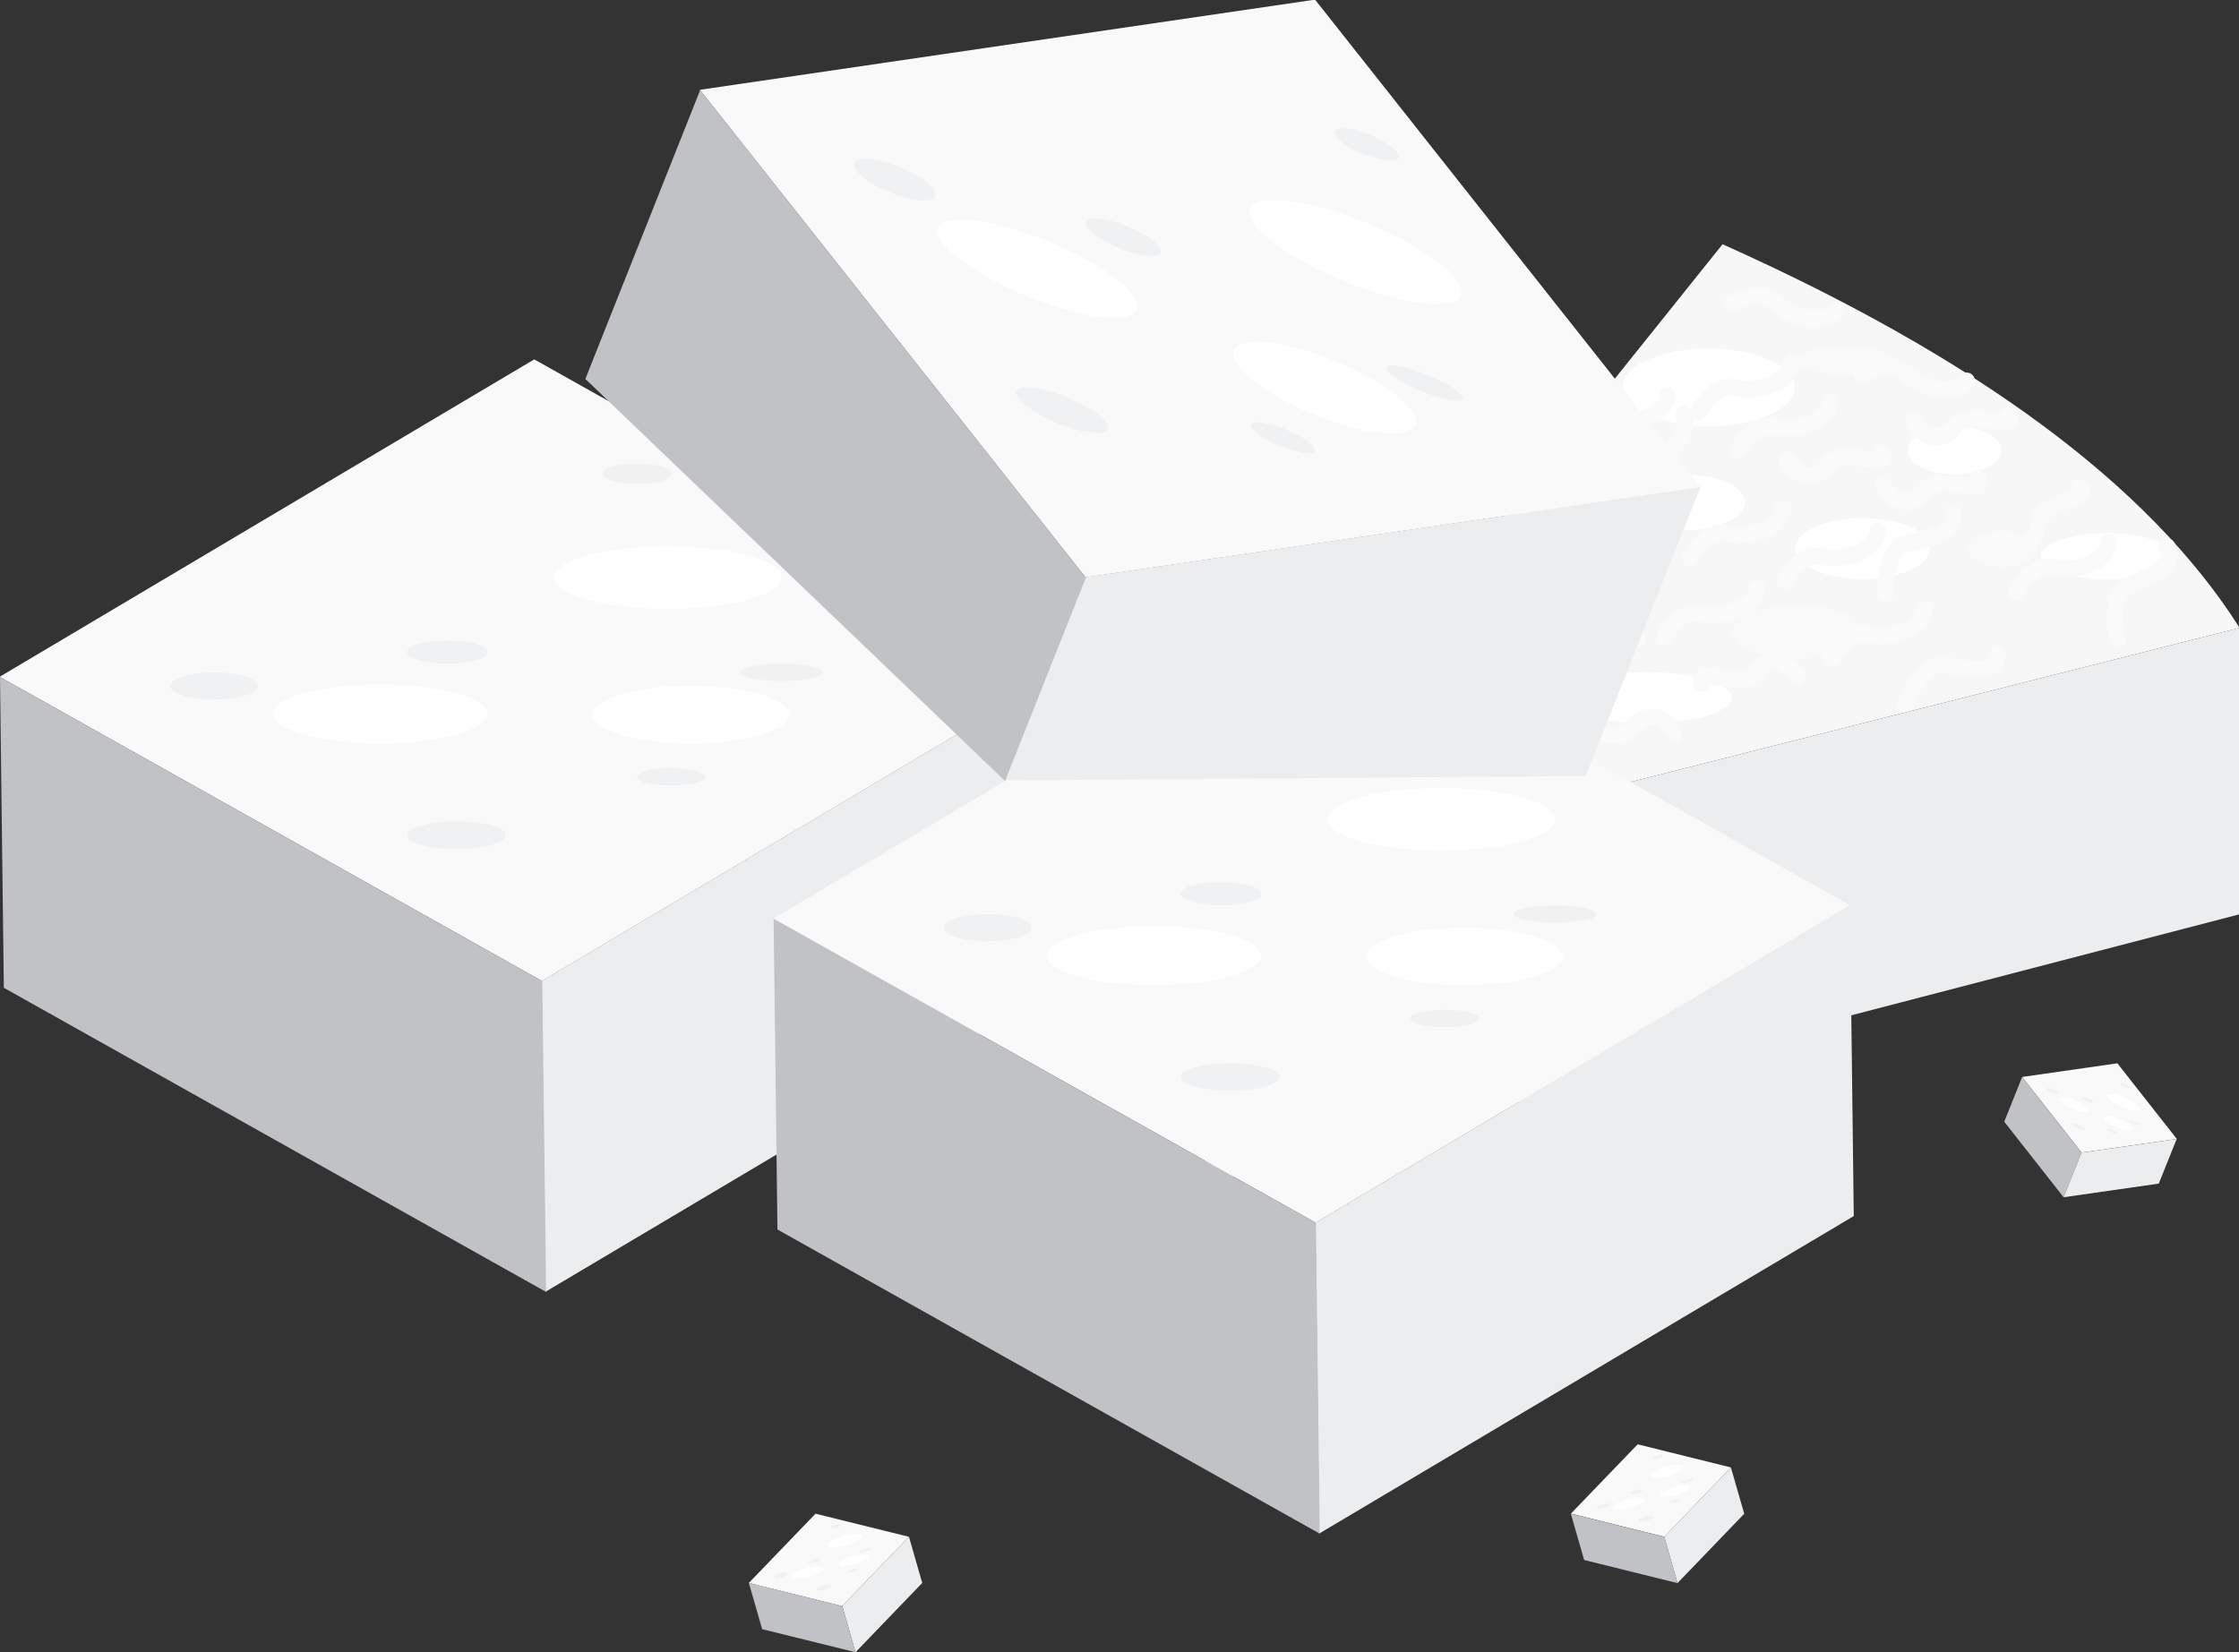 <?xml version="1.0" encoding="UTF-8" standalone="no"?>
<!-- Created with Inkscape (http://www.inkscape.org/) -->

<svg
   xmlns:dc="http://purl.org/dc/elements/1.1/"
   xmlns:cc="http://creativecommons.org/ns#"
   xmlns:rdf="http://www.w3.org/1999/02/22-rdf-syntax-ns#"
   xmlns:svg="http://www.w3.org/2000/svg"
   xmlns="http://www.w3.org/2000/svg"
   xmlns:sodipodi="http://sodipodi.sourceforge.net/DTD/sodipodi-0.dtd"
   xmlns:inkscape="http://www.inkscape.org/namespaces/inkscape"
   width="14.205mm"
   height="10.485mm"
   viewBox="0 0 14.205 10.485"
   version="1.1"
   id="svg15570"
   inkscape:version="0.92.4 (5da689c313, 2019-01-14)"
   sodipodi:docname="protein2.svg">
  <rect x="0" y="0" width="14.205" height="10.485" fill="#333333" stroke="none"/>
  <defs
     id="defs15564">
    <clipPath
       clipPathUnits="userSpaceOnUse"
       id="clipPath7398">
      <path
         d="m 162.701,639.617 h 0.765 v -0.765 h -0.765 z"
         id="path7396"
         inkscape:connector-curvature="0" />
    </clipPath>
    <clipPath
       clipPathUnits="userSpaceOnUse"
       id="clipPath7382">
      <path
         d="m 156.9,637.774 h 0.765 v -0.765 H 156.9 Z"
         id="path7380"
         inkscape:connector-curvature="0" />
    </clipPath>
    <clipPath
       clipPathUnits="userSpaceOnUse"
       id="clipPath7366">
      <path
         d="m 150.581,641.037 h 0.765 v -0.765 h -0.765 z"
         id="path7364"
         inkscape:connector-curvature="0" />
    </clipPath>
    <clipPath
       clipPathUnits="userSpaceOnUse"
       id="clipPath7350">
      <path
         d="m 151.56,637.102 h 0.765 v -0.765 h -0.765 z"
         id="path7348"
         inkscape:connector-curvature="0" />
    </clipPath>
    <clipPath
       clipPathUnits="userSpaceOnUse"
       id="clipPath7334">
      <path
         d="m 147.023,639.81 h 0.765 v -0.765 h -0.765 z"
         id="path7332"
         inkscape:connector-curvature="0" />
    </clipPath>
    <clipPath
       clipPathUnits="userSpaceOnUse"
       id="clipPath7318">
      <path
         d="m 162.658,653.385 h 0.765 v -0.765 h -0.765 z"
         id="path7316"
         inkscape:connector-curvature="0" />
    </clipPath>
    <clipPath
       clipPathUnits="userSpaceOnUse"
       id="clipPath7302">
      <path
         d="m 155.909,648.429 h 0.766 v -0.765 h -0.766 z"
         id="path7300"
         inkscape:connector-curvature="0" />
    </clipPath>
    <clipPath
       clipPathUnits="userSpaceOnUse"
       id="clipPath7286">
      <path
         d="m 147.497,646.784 h 0.765 v -0.765 h -0.765 z"
         id="path7284"
         inkscape:connector-curvature="0" />
    </clipPath>
    <clipPath
       clipPathUnits="userSpaceOnUse"
       id="clipPath7270">
      <path
         d="m 147.145,652.752 h 0.765 v -0.765 h -0.765 z"
         id="path7268"
         inkscape:connector-curvature="0" />
    </clipPath>
    <clipPath
       clipPathUnits="userSpaceOnUse"
       id="clipPath7254">
      <path
         d="m 154.572,655.349 h 0.765 v -0.765 h -0.765 z"
         id="path7252"
         inkscape:connector-curvature="0" />
    </clipPath>
    <clipPath
       clipPathUnits="userSpaceOnUse"
       id="clipPath7238">
      <path
         d="m 155.955,643.526 h 0.766 v -0.765 h -0.766 z"
         id="path7236"
         inkscape:connector-curvature="0" />
    </clipPath>
    <clipPath
       clipPathUnits="userSpaceOnUse"
       id="clipPath7222">
      <path
         d="m 161.986,645.897 h 0.765 v -0.765 h -0.765 z"
         id="path7220"
         inkscape:connector-curvature="0" />
    </clipPath>
    <clipPath
       clipPathUnits="userSpaceOnUse"
       id="clipPath7202">
      <path
         d="m 141.908,647.628 h 26.093 v -13.065 h -26.093 z"
         id="path7200"
         inkscape:connector-curvature="0" />
    </clipPath>
    <clipPath
       clipPathUnits="userSpaceOnUse"
       id="clipPath7182">
      <path
         d="m 179.207,645.831 h 0.765 v -0.765 h -0.765 z"
         id="path7180"
         inkscape:connector-curvature="0" />
    </clipPath>
    <clipPath
       clipPathUnits="userSpaceOnUse"
       id="clipPath7166">
      <path
         d="m 173.169,646.596 h 0.765 v -0.765 h -0.765 z"
         id="path7164"
         inkscape:connector-curvature="0" />
    </clipPath>
    <clipPath
       clipPathUnits="userSpaceOnUse"
       id="clipPath7150">
      <path
         d="m 168.805,652.212 h 0.765 v -0.765 h -0.765 z"
         id="path7148"
         inkscape:connector-curvature="0" />
    </clipPath>
    <clipPath
       clipPathUnits="userSpaceOnUse"
       id="clipPath7134">
      <path
         d="m 168.041,648.23 h 0.764 v -0.765 h -0.764 z"
         id="path7132"
         inkscape:connector-curvature="0" />
    </clipPath>
    <clipPath
       clipPathUnits="userSpaceOnUse"
       id="clipPath7118">
      <path
         d="m 165.061,652.595 h 0.765 v -0.765 h -0.765 z"
         id="path7116"
         inkscape:connector-curvature="0" />
    </clipPath>
    <clipPath
       clipPathUnits="userSpaceOnUse"
       id="clipPath7102">
      <path
         d="m 184.954,658.341 h 0.765 v -0.765 h -0.765 z"
         id="path7100"
         inkscape:connector-curvature="0" />
    </clipPath>
    <clipPath
       clipPathUnits="userSpaceOnUse"
       id="clipPath7086">
      <path
         d="m 176.747,656.68 h 0.765 v -0.765 h -0.765 z"
         id="path7084"
         inkscape:connector-curvature="0" />
    </clipPath>
    <clipPath
       clipPathUnits="userSpaceOnUse"
       id="clipPath7070">
      <path
         d="m 168.423,658.723 h 0.765 v -0.765 h -0.765 z"
         id="path7068"
         inkscape:connector-curvature="0" />
    </clipPath>
    <clipPath
       clipPathUnits="userSpaceOnUse"
       id="clipPath7054">
      <path
         d="m 170.611,664.287 h 0.765 v -0.765 h -0.765 z"
         id="path7052"
         inkscape:connector-curvature="0" />
    </clipPath>
    <clipPath
       clipPathUnits="userSpaceOnUse"
       id="clipPath7038">
      <path
         d="m 178.442,663.522 h 0.765 v -0.765 h -0.765 z"
         id="path7036"
         inkscape:connector-curvature="0" />
    </clipPath>
    <clipPath
       clipPathUnits="userSpaceOnUse"
       id="clipPath7022">
      <path
         d="m 174.729,652.212 h 0.765 v -0.765 h -0.765 z"
         id="path7020"
         inkscape:connector-curvature="0" />
    </clipPath>
    <clipPath
       clipPathUnits="userSpaceOnUse"
       id="clipPath7006">
      <path
         d="m 181.197,651.83 h 0.765 v -0.765 h -0.765 z"
         id="path7004"
         inkscape:connector-curvature="0" />
    </clipPath>
    <clipPath
       clipPathUnits="userSpaceOnUse"
       id="clipPath6986">
      <path
         d="m 162.103,660.328 h 25.4 v -16.997 h -25.4 z"
         id="path6984"
         inkscape:connector-curvature="0" />
    </clipPath>
    <clipPath
       clipPathUnits="userSpaceOnUse"
       id="clipPath12550">
      <path
         d="m 98.409,512.476 h 4.984 v -6.58 h -4.984 z"
         id="path12548"
         inkscape:connector-curvature="0" />
    </clipPath>
    <clipPath
       clipPathUnits="userSpaceOnUse"
       id="clipPath12534">
      <path
         d="m 96.941,509.113 h 6.45 v -3.217 h -6.45 z"
         id="path12532"
         inkscape:connector-curvature="0" />
    </clipPath>
    <clipPath
       clipPathUnits="userSpaceOnUse"
       id="clipPath12506">
      <path
         d="m 97.987,520.071 h 7.352 v -6.056 h -7.352 z"
         id="path12504"
         inkscape:connector-curvature="0" />
    </clipPath>
    <clipPath
       clipPathUnits="userSpaceOnUse"
       id="clipPath12490">
      <path
         d="m 97.407,519.365 h 6.821 v -5.35 h -6.821 z"
         id="path12488"
         inkscape:connector-curvature="0" />
    </clipPath>
    <clipPath
       clipPathUnits="userSpaceOnUse"
       id="clipPath12470">
      <path
         d="m 118.536,511.403 h 5.43 v -4.135 h -5.43 z"
         id="path12468"
         inkscape:connector-curvature="0" />
    </clipPath>
    <clipPath
       clipPathUnits="userSpaceOnUse"
       id="clipPath12454">
      <path
         d="m 118.225,511.269 h 4.761 v -4.001 h -4.761 z"
         id="path12452"
         inkscape:connector-curvature="0" />
    </clipPath>
    <clipPath
       clipPathUnits="userSpaceOnUse"
       id="clipPath12434">
      <path
         d="m 66.657,510.187 h 5.384 v -5.731 h -5.384 z"
         id="path12432"
         inkscape:connector-curvature="0" />
    </clipPath>
    <clipPath
       clipPathUnits="userSpaceOnUse"
       id="clipPath12418">
      <path
         d="m 80.857,499.014 h 5.435 v -5.808 h -5.435 z"
         id="path12416"
         inkscape:connector-curvature="0" />
    </clipPath>
    <clipPath
       clipPathUnits="userSpaceOnUse"
       id="clipPath12402">
      <path
         d="m 110.261,495.377 h 5.375 v -5.682 h -5.375 z"
         id="path12400"
         inkscape:connector-curvature="0" />
    </clipPath>
    <clipPath
       clipPathUnits="userSpaceOnUse"
       id="clipPath12386">
      <path
         d="m 134.417,501.788 h 5.361 v -5.678 h -5.361 z"
         id="path12384"
         inkscape:connector-curvature="0" />
    </clipPath>
    <clipPath
       clipPathUnits="userSpaceOnUse"
       id="clipPath12370">
      <path
         d="m 107.452,505.042 h 5.43 v -4.135 h -5.43 z"
         id="path12368"
         inkscape:connector-curvature="0" />
    </clipPath>
    <clipPath
       clipPathUnits="userSpaceOnUse"
       id="clipPath12354">
      <path
         d="m 107.141,504.908 h 4.761 v -4.001 h -4.761 z"
         id="path12352"
         inkscape:connector-curvature="0" />
    </clipPath>
    <clipPath
       clipPathUnits="userSpaceOnUse"
       id="clipPath12330">
      <path
         d="m 109.496,517.744 h 7.352 v -6.056 h -7.352 z"
         id="path12328"
         inkscape:connector-curvature="0" />
    </clipPath>
    <clipPath
       clipPathUnits="userSpaceOnUse"
       id="clipPath12314">
      <path
         d="m 108.916,517.037 h 6.821 v -5.349 h -6.821 z"
         id="path12312"
         inkscape:connector-curvature="0" />
    </clipPath>
    <clipPath
       clipPathUnits="userSpaceOnUse"
       id="clipPath12178">
      <path
         d="M 82.209,527.609 H 135.11 V 497.725 H 82.209 Z"
         id="path12176"
         inkscape:connector-curvature="0" />
    </clipPath>
    <clipPath
       clipPathUnits="userSpaceOnUse"
       id="clipPath6642">
      <path
         d="m 379.551,641.424 h 14.216 v -11.369 h -14.216 z"
         id="path6640"
         inkscape:connector-curvature="0" />
    </clipPath>
    <clipPath
       clipPathUnits="userSpaceOnUse"
       id="clipPath6606">
      <path
         d="m 379.013,636.295 h 10.793 v -8.24 h -10.793 z"
         id="path6604"
         inkscape:connector-curvature="0" />
    </clipPath>
    <clipPath
       clipPathUnits="userSpaceOnUse"
       id="clipPath6566">
      <path
         d="m 375.302,649.894 h 11.575 v -9.257 h -11.575 z"
         id="path6564"
         inkscape:connector-curvature="0" />
    </clipPath>
    <clipPath
       clipPathUnits="userSpaceOnUse"
       id="clipPath6530">
      <path
         d="m 374.864,645.718 h 8.787 v -6.709 h -8.787 z"
         id="path6528"
         inkscape:connector-curvature="0" />
    </clipPath>
    <clipPath
       clipPathUnits="userSpaceOnUse"
       id="clipPath6490">
      <path
         d="m 383.813,648.469 h 11.331 v -9.846 h -11.331 z"
         id="path6488"
         inkscape:connector-curvature="0" />
    </clipPath>
    <clipPath
       clipPathUnits="userSpaceOnUse"
       id="clipPath6454">
      <path
         d="m 382.36,644.152 h 9.522 v -5.811 h -9.522 z"
         id="path6452"
         inkscape:connector-curvature="0" />
    </clipPath>
    <clipPath
       clipPathUnits="userSpaceOnUse"
       id="clipPath10522">
      <path
         d="m 369.158,520.145 h 11.554 V 512.6 h -11.554 z"
         id="path10520"
         inkscape:connector-curvature="0" />
    </clipPath>
  </defs>
  <sodipodi:namedview
     id="base"
     pagecolor="#ffffff"
     bordercolor="#666666"
     borderopacity="1.0"
     inkscape:pageopacity="0.0"
     inkscape:pageshadow="2"
     inkscape:zoom="5.6"
     inkscape:cx="-14.015774"
     inkscape:cy="18.755944"
     inkscape:document-units="mm"
     inkscape:current-layer="layer1"
     showgrid="false"
     inkscape:window-width="1920"
     inkscape:window-height="1017"
     inkscape:window-x="1912"
     inkscape:window-y="-8"
     inkscape:window-maximized="1" />
  <g
     inkscape:label="Layer 1"
     inkscape:groupmode="layer"
     id="layer1"
     transform="translate(-106.78,-227.233)">
    <g
       id="g10444"
       transform="matrix(0.353,0,0,-0.353,103.303,238.631)" />
    <g
       id="g10448"
       transform="matrix(0.353,0,0,-0.353,114.428,232.878)">
      <path
         d="m 0,0 v -5.282 l 18.586,4.838 v 5.149 z"
         style="fill:#ecedee;fill-opacity:1;fill-rule:nonzero;stroke:none"
         id="path10450"
         inkscape:connector-curvature="0" />
    </g>
    <g
       id="g10452"
       transform="matrix(0.353,0,0,-0.353,114.428,232.878)">
      <path
         d="M 0,0 9.293,11.601 C 13.802,9.582 16.949,7.293 18.586,4.705 Z"
         style="fill:#f7f7f8;fill-opacity:1;fill-rule:nonzero;stroke:none"
         id="path10454"
         inkscape:connector-curvature="0" />
    </g>
    <g
       id="g10456"
       transform="matrix(0.353,0,0,-0.353,120.147,231.187)">
      <path
         d="m 0,0 c -0.63,0 -1.142,0.193 -1.142,0.432 0,0.239 0.512,0.433 1.142,0.433 0.631,0 1.142,-0.194 1.142,-0.433 C 1.142,0.193 0.631,0 0,0"
         style="fill:#f7f7f8;fill-opacity:1;fill-rule:nonzero;stroke:none"
         id="path10458"
         inkscape:connector-curvature="0" />
    </g>
    <g
       id="g10460"
       transform="matrix(0.353,0,0,-0.353,116.911,231.459)">
      <path
         d="m 0,0 c 0.854,0 1.548,-0.312 1.548,-0.698 0,-0.385 -0.694,-0.698 -1.548,-0.698 -0.855,0 -1.549,0.313 -1.549,0.698 C -1.549,-0.312 -0.855,0 0,0"
         style="fill:#f7f7f8;fill-opacity:1;fill-rule:nonzero;stroke:none"
         id="path10462"
         inkscape:connector-curvature="0" />
    </g>
    <g
       id="g10464"
       transform="matrix(0.353,0,0,-0.353,117.925,230.669)">
      <path
         d="m 0,0 c 0,-0.252 -0.686,-0.457 -1.531,-0.457 -0.846,0 -1.532,0.205 -1.532,0.457 0,0.252 0.686,0.457 1.532,0.457 C -0.686,0.457 0,0.252 0,0"
         style="fill:#f7f7f8;fill-opacity:1;fill-rule:nonzero;stroke:none"
         id="path10466"
         inkscape:connector-curvature="0" />
    </g>
    <g
       id="g10468"
       transform="matrix(0.353,0,0,-0.353,115.319,232.535)">
      <path
         d="M 0,0 C -0.53,0 -0.96,0.236 -0.96,0.528 -0.96,0.82 -0.53,1.057 0,1.057 0.53,1.057 0.96,0.82 0.96,0.528 0.96,0.236 0.53,0 0,0"
         style="fill:#f7f7f8;fill-opacity:1;fill-rule:nonzero;stroke:none"
         id="path10470"
         inkscape:connector-curvature="0" />
    </g>
    <g
       id="g10472"
       transform="matrix(0.353,0,0,-0.353,117.691,229.83)">
      <path
         d="m 0,0 c -0.619,0 -1.12,0.225 -1.12,0.503 0,0.278 0.501,0.503 1.12,0.503 0.618,0 1.119,-0.225 1.119,-0.503 C 1.119,0.225 0.618,0 0,0"
         style="fill:#f7f7f8;fill-opacity:1;fill-rule:nonzero;stroke:none"
         id="path10474"
         inkscape:connector-curvature="0" />
    </g>
    <g
       id="g10476"
       transform="matrix(0.353,0,0,-0.353,119.046,230.216)">
      <path
         d="m 0,0 c -0.669,0 -1.211,0.245 -1.211,0.546 0,0.302 0.542,0.547 1.211,0.547 0.669,0 1.211,-0.245 1.211,-0.547 C 1.211,0.245 0.669,0 0,0"
         style="fill:#f7f7f8;fill-opacity:1;fill-rule:nonzero;stroke:none"
         id="path10478"
         inkscape:connector-curvature="0" />
    </g>
    <g
       id="g10480"
       transform="matrix(0.353,0,0,-0.353,118.957,230.714)">
      <path
         d="m 0,0 c 0,-0.24 -0.379,-0.434 -0.846,-0.434 -0.466,0 -0.845,0.194 -0.845,0.434 0,0.24 0.379,0.434 0.845,0.434 C -0.379,0.434 0,0.24 0,0"
         style="fill:#f7f7f8;fill-opacity:1;fill-rule:nonzero;stroke:none"
         id="path10482"
         inkscape:connector-curvature="0" />
    </g>
    <g
       id="g10484"
       transform="matrix(0.353,0,0,-0.353,115.552,232.055)">
      <path
         d="m 0,0 c -0.63,0 -1.141,-0.194 -1.141,-0.433 0,-0.238 0.511,-0.432 1.141,-0.432 0.631,0 1.142,0.194 1.142,0.432 C 1.142,-0.194 0.631,0 0,0"
         style="fill:#ffffff;fill-opacity:1;fill-rule:nonzero;stroke:none"
         id="path10486"
         inkscape:connector-curvature="0" />
    </g>
    <g
       id="g10488"
       transform="matrix(0.353,0,0,-0.353,117.62,229.937)">
      <path
         d="M 0,0 C 0.855,0 1.549,0.312 1.549,0.698 1.549,1.083 0.855,1.396 0,1.396 -0.855,1.396 -1.548,1.083 -1.548,0.698 -1.548,0.312 -0.855,0 0,0"
         style="fill:#ffffff;fill-opacity:1;fill-rule:nonzero;stroke:none"
         id="path10490"
         inkscape:connector-curvature="0" />
    </g>
    <g
       id="g10492"
       transform="matrix(0.353,0,0,-0.353,117.767,231.66)">
      <path
         d="m 0,0 c 0,0.252 -0.686,0.457 -1.531,0.457 -0.845,0 -1.531,-0.205 -1.531,-0.457 0,-0.252 0.686,-0.457 1.531,-0.457 C -0.686,-0.457 0,-0.252 0,0"
         style="fill:#ffffff;fill-opacity:1;fill-rule:nonzero;stroke:none"
         id="path10494"
         inkscape:connector-curvature="0" />
    </g>
    <g
       id="g10496"
       transform="matrix(0.353,0,0,-0.353,116.711,230.996)">
      <path
         d="m 0,0 c -0.53,0 -0.96,-0.236 -0.96,-0.528 0,-0.292 0.43,-0.529 0.96,-0.529 0.53,0 0.96,0.237 0.96,0.529 C 0.96,-0.236 0.53,0 0,0"
         style="fill:#ffffff;fill-opacity:1;fill-rule:nonzero;stroke:none"
         id="path10498"
         inkscape:connector-curvature="0" />
    </g>
    <g
       id="g10500"
       transform="matrix(0.353,0,0,-0.353,117.457,230.243)">
      <path
         d="m 0,0 c -0.618,0 -1.12,-0.225 -1.12,-0.503 0,-0.278 0.502,-0.503 1.12,-0.503 0.618,0 1.12,0.225 1.12,0.503 C 1.12,-0.225 0.618,0 0,0"
         style="fill:#ffffff;fill-opacity:1;fill-rule:nonzero;stroke:none"
         id="path10502"
         inkscape:connector-curvature="0" />
    </g>
    <g
       id="g10504"
       transform="matrix(0.353,0,0,-0.353,118.597,230.521)">
      <path
         d="m 0,0 c -0.669,0 -1.212,-0.245 -1.212,-0.546 0,-0.302 0.543,-0.547 1.212,-0.547 0.669,0 1.211,0.245 1.211,0.547 C 1.211,-0.245 0.669,0 0,0"
         style="fill:#ffffff;fill-opacity:1;fill-rule:nonzero;stroke:none"
         id="path10506"
         inkscape:connector-curvature="0" />
    </g>
    <g
       id="g10508"
       transform="matrix(0.353,0,0,-0.353,119.478,230.09)">
      <path
         d="M 0,0 C 0,0.24 -0.379,0.434 -0.846,0.434 -1.312,0.434 -1.691,0.24 -1.691,0 c 0,-0.24 0.379,-0.434 0.845,-0.434 C -0.379,-0.434 0,-0.24 0,0"
         style="fill:#ffffff;fill-opacity:1;fill-rule:nonzero;stroke:none"
         id="path10510"
         inkscape:connector-curvature="0" />
    </g>
    <g
       id="g10512"
       transform="matrix(0.353,0,0,-0.353,120.147,230.616)">
      <path
         d="m 0,0 c -0.658,0 -1.192,-0.185 -1.192,-0.413 0,-0.229 0.534,-0.414 1.192,-0.414 0.658,0 1.192,0.185 1.192,0.414 C 1.192,-0.185 0.658,0 0,0"
         style="fill:#ffffff;fill-opacity:1;fill-rule:nonzero;stroke:none"
         id="path10514"
         inkscape:connector-curvature="0" />
    </g>
    <g
       transform="matrix(0.353,0,0,-0.353,-14.692,413.041)"
       id="g10516">
      <g
         id="g10518" />
      <g
         id="g10546">
        <g
           clip-path="url(#clipPath10522)"
           id="g10544">
          <g
             transform="translate(377.587,515.011)"
             id="g10526">
            <path
               d="m 0,0 c 0,0.266 -0.525,0.482 -1.174,0.482 -0.648,0 -1.174,-0.216 -1.174,-0.482 0,-0.266 0.526,-0.482 1.174,-0.482 C -0.525,-0.482 0,-0.266 0,0"
               style="fill:#f9f9f9;fill-opacity:1;fill-rule:nonzero;stroke:none"
               id="path10524"
               inkscape:connector-curvature="0" />
          </g>
          <g
             transform="translate(380.712,516.5)"
             id="g10530">
            <path
               d="m 0,0 c 0,0.185 -0.275,0.334 -0.615,0.334 -0.341,0 -0.616,-0.149 -0.616,-0.334 0,-0.185 0.275,-0.335 0.616,-0.335 C -0.275,-0.335 0,-0.185 0,0"
               style="fill:#f9f9f9;fill-opacity:1;fill-rule:nonzero;stroke:none"
               id="path10528"
               inkscape:connector-curvature="0" />
          </g>
          <g
             transform="translate(378.121,519.888)"
             id="g10534">
            <path
               d="m 0,0 c 0,0.142 -0.383,0.257 -0.854,0.257 -0.472,0 -0.854,-0.115 -0.854,-0.257 0,-0.142 0.382,-0.257 0.854,-0.257 C -0.383,-0.257 0,-0.142 0,0"
               style="fill:#f9f9f9;fill-opacity:1;fill-rule:nonzero;stroke:none"
               id="path10532"
               inkscape:connector-curvature="0" />
          </g>
          <g
             transform="translate(371.924,513.104)"
             id="g10538">
            <path
               d="m 0,0 c 0,0.278 -0.619,0.503 -1.383,0.503 -0.763,0 -1.383,-0.225 -1.383,-0.503 0,-0.278 0.62,-0.503 1.383,-0.503 C -0.619,-0.503 0,-0.278 0,0"
               style="fill:#f9f9f9;fill-opacity:1;fill-rule:nonzero;stroke:none"
               id="path10536"
               inkscape:connector-curvature="0" />
          </g>
          <g
             transform="translate(371.71,515.011)"
             id="g10542">
            <path
               d="m 0,0 c 0,0.158 -0.299,0.287 -0.667,0.287 -0.368,0 -0.667,-0.129 -0.667,-0.287 0,-0.158 0.299,-0.287 0.667,-0.287 C -0.299,-0.287 0,-0.158 0,0"
               style="fill:#f9f9f9;fill-opacity:1;fill-rule:nonzero;stroke:none"
               id="path10540"
               inkscape:connector-curvature="0" />
          </g>
        </g>
      </g>
    </g>
    <g
       id="g10548"
       transform="matrix(0.353,0,0,-0.353,119.571,231.042)">
      <path
         d="m 0,0 c -0.021,0 -0.043,0.005 -0.062,0.014 -0.076,0.035 -0.107,0.124 -0.073,0.198 0.013,0.025 0.3,0.624 0.822,0.52 0.243,-0.049 0.54,0.004 0.706,0.126 0.079,0.058 0.123,0.124 0.13,0.2 0.009,0.081 0.082,0.14 0.164,0.131 C 1.77,1.18 1.828,1.106 1.819,1.025 1.802,0.866 1.715,0.725 1.568,0.618 1.334,0.446 0.956,0.375 0.629,0.44 0.338,0.499 0.137,0.09 0.135,0.086 0.109,0.032 0.056,0 0,0"
         style="fill:#fafafa;fill-opacity:1;fill-rule:nonzero;stroke:none"
         id="path10550"
         inkscape:connector-curvature="0" />
    </g>
    <g
       id="g10552"
       transform="matrix(0.353,0,0,-0.353,118.405,231.466)">
      <path
         d="m 0,0 c -0.021,0 -0.043,0.005 -0.063,0.014 -0.075,0.035 -0.106,0.124 -0.072,0.198 0.013,0.026 0.299,0.624 0.822,0.52 0.243,-0.049 0.54,0.004 0.706,0.126 0.079,0.058 0.123,0.124 0.13,0.2 0.01,0.081 0.082,0.14 0.164,0.131 C 1.77,1.18 1.828,1.106 1.819,1.025 1.802,0.866 1.715,0.725 1.568,0.618 1.334,0.446 0.956,0.375 0.629,0.44 0.338,0.499 0.137,0.09 0.135,0.086 0.109,0.032 0.056,0 0,0"
         style="fill:#fafafa;fill-opacity:1;fill-rule:nonzero;stroke:none"
         id="path10554"
         inkscape:connector-curvature="0" />
    </g>
    <g
       id="g10556"
       transform="matrix(0.353,0,0,-0.353,117.127,230.475)">
      <path
         d="m 0,0 c -0.019,-0.01 -0.039,-0.017 -0.062,-0.019 -0.082,-0.006 -0.153,0.055 -0.16,0.137 -0.002,0.028 -0.048,0.69 0.458,0.858 0.235,0.077 0.467,0.27 0.551,0.459 0.04,0.088 0.045,0.168 0.016,0.237 C 0.771,1.748 0.805,1.835 0.881,1.868 0.956,1.9 1.044,1.865 1.076,1.79 1.139,1.643 1.133,1.478 1.059,1.312 0.939,1.047 0.646,0.798 0.329,0.693 0.048,0.601 0.075,0.146 0.075,0.141 0.08,0.082 0.049,0.028 0,0"
         style="fill:#fafafa;fill-opacity:1;fill-rule:nonzero;stroke:none"
         id="path10558"
         inkscape:connector-curvature="0" />
    </g>
    <g
       id="g10560"
       transform="matrix(0.353,0,0,-0.353,116.768,230.86)">
      <path
         d="m 0,0 c -0.021,0 -0.043,0.004 -0.063,0.014 -0.075,0.035 -0.107,0.124 -0.072,0.198 0.012,0.025 0.299,0.624 0.822,0.52 0.242,-0.049 0.539,0.004 0.706,0.126 0.078,0.058 0.122,0.124 0.13,0.2 0.009,0.081 0.082,0.14 0.164,0.131 C 1.769,1.18 1.828,1.106 1.818,1.024 1.801,0.866 1.714,0.725 1.568,0.618 1.333,0.446 0.955,0.375 0.628,0.44 0.338,0.499 0.136,0.09 0.134,0.085 0.109,0.032 0.056,0 0,0"
         style="fill:#fafafa;fill-opacity:1;fill-rule:nonzero;stroke:none"
         id="path10562"
         inkscape:connector-curvature="0" />
    </g>
    <g
       id="g10564"
       transform="matrix(0.353,0,0,-0.353,115.963,231.208)">
      <path
         d="m 0,0 c -0.021,0 -0.043,0.005 -0.063,0.014 -0.075,0.035 -0.106,0.124 -0.072,0.198 0.013,0.025 0.299,0.624 0.822,0.52 0.243,-0.049 0.54,0.004 0.706,0.126 0.079,0.058 0.123,0.124 0.13,0.2 0.009,0.081 0.082,0.14 0.164,0.131 C 1.77,1.18 1.828,1.106 1.819,1.025 1.802,0.866 1.715,0.725 1.568,0.618 1.333,0.446 0.956,0.375 0.629,0.44 0.338,0.499 0.137,0.09 0.135,0.086 0.109,0.032 0.056,0 0,0"
         style="fill:#fafafa;fill-opacity:1;fill-rule:nonzero;stroke:none"
         id="path10566"
         inkscape:connector-curvature="0" />
    </g>
    <g
       id="g10568"
       transform="matrix(0.353,0,0,-0.353,115.115,232.196)">
      <path
         d="M 0,0 C -0.017,0.013 -0.031,0.029 -0.042,0.049 -0.081,0.121 -0.054,0.211 0.019,0.25 0.044,0.264 0.631,0.573 0.988,0.178 1.154,-0.006 1.424,-0.14 1.63,-0.142 c 0.098,0 0.173,0.027 0.224,0.082 0.056,0.06 0.15,0.064 0.21,0.008 0.06,-0.056 0.064,-0.15 0.007,-0.21 C 1.963,-0.379 1.81,-0.44 1.628,-0.439 1.337,-0.437 0.991,-0.269 0.768,-0.021 0.568,0.199 0.163,-0.01 0.159,-0.012 0.107,-0.04 0.045,-0.033 0,0"
         style="fill:#fafafa;fill-opacity:1;fill-rule:nonzero;stroke:none"
         id="path10570"
         inkscape:connector-curvature="0" />
    </g>
    <g
       id="g10572"
       transform="matrix(0.353,0,0,-0.353,117.558,229.9)">
      <path
         d="M 0,0 C -0.021,0 -0.043,0.004 -0.063,0.014 -0.138,0.049 -0.169,0.137 -0.135,0.211 -0.123,0.237 0.164,0.835 0.687,0.731 0.93,0.683 1.227,0.736 1.393,0.858 1.472,0.915 1.516,0.982 1.523,1.057 1.532,1.139 1.605,1.198 1.687,1.188 1.77,1.179 1.828,1.106 1.819,1.024 1.802,0.865 1.715,0.725 1.568,0.618 1.333,0.446 0.956,0.375 0.629,0.44 0.338,0.498 0.137,0.089 0.135,0.085 0.109,0.031 0.056,0 0,0"
         style="fill:#fafafa;fill-opacity:1;fill-rule:nonzero;stroke:none"
         id="path10574"
         inkscape:connector-curvature="0" />
    </g>
    <g
       id="g10576"
       transform="matrix(0.353,0,0,-0.353,117.737,229.208)">
      <path
         d="M 0,0 C -0.018,0.011 -0.034,0.026 -0.047,0.045 -0.092,0.113 -0.073,0.206 -0.005,0.251 0.019,0.267 0.574,0.629 0.967,0.269 1.149,0.101 1.431,-0.008 1.636,0.01 1.732,0.018 1.805,0.052 1.852,0.112 1.901,0.177 1.994,0.189 2.06,0.139 2.125,0.089 2.137,-0.004 2.087,-0.069 1.989,-0.196 1.842,-0.271 1.661,-0.287 1.371,-0.312 1.012,-0.176 0.766,0.05 0.548,0.25 0.163,0.006 0.159,0.003 0.11,-0.03 0.048,-0.029 0,0"
         style="fill:#fafafa;fill-opacity:1;fill-rule:nonzero;stroke:none"
         id="path10578"
         inkscape:connector-curvature="0" />
    </g>
    <g
       id="g10580"
       transform="matrix(0.353,0,0,-0.353,118.562,229.657)">
      <path
         d="M 0,0 C -0.019,0.011 -0.034,0.026 -0.047,0.044 -0.092,0.113 -0.073,0.205 -0.005,0.25 0.019,0.266 0.574,0.628 0.967,0.268 1.149,0.101 1.431,-0.008 1.636,0.01 1.732,0.018 1.805,0.052 1.852,0.112 1.901,0.177 1.994,0.189 2.06,0.139 2.125,0.089 2.137,-0.004 2.087,-0.07 1.989,-0.196 1.842,-0.271 1.661,-0.287 1.371,-0.312 1.011,-0.176 0.766,0.049 0.548,0.25 0.163,0.005 0.159,0.003 0.109,-0.03 0.048,-0.029 0,0"
         style="fill:#fafafa;fill-opacity:1;fill-rule:nonzero;stroke:none"
         id="path10582"
         inkscape:connector-curvature="0" />
    </g>
    <g
       id="g10584"
       transform="matrix(0.353,0,0,-0.353,116.768,230.11)">
      <path
         d="m 0,0 c -0.021,0 -0.043,0.005 -0.063,0.014 -0.075,0.035 -0.107,0.124 -0.072,0.198 0.012,0.026 0.299,0.624 0.822,0.52 0.242,-0.049 0.539,0.004 0.706,0.126 0.078,0.058 0.122,0.124 0.13,0.2 0.009,0.081 0.082,0.14 0.164,0.131 C 1.769,1.18 1.828,1.106 1.818,1.025 1.801,0.866 1.714,0.725 1.568,0.618 1.333,0.446 0.955,0.375 0.628,0.44 0.338,0.499 0.136,0.09 0.134,0.086 0.109,0.032 0.056,0 0,0"
         style="fill:#fafafa;fill-opacity:1;fill-rule:nonzero;stroke:none"
         id="path10586"
         inkscape:connector-curvature="0" />
    </g>
    <g
       id="g10588"
       transform="matrix(0.353,0,0,-0.353,117.337,231.332)">
      <path
         d="M 0,0 C -0.021,0 -0.043,0.004 -0.063,0.014 -0.138,0.049 -0.17,0.137 -0.135,0.212 -0.123,0.237 0.164,0.835 0.687,0.731 0.93,0.683 1.227,0.736 1.393,0.858 1.471,0.915 1.516,0.982 1.523,1.057 1.532,1.139 1.605,1.198 1.687,1.188 1.77,1.18 1.828,1.106 1.819,1.024 1.802,0.865 1.715,0.725 1.568,0.618 1.333,0.446 0.956,0.375 0.629,0.44 0.338,0.498 0.137,0.089 0.135,0.085 0.109,0.031 0.056,0 0,0"
         style="fill:#fafafa;fill-opacity:1;fill-rule:nonzero;stroke:none"
         id="path10590"
         inkscape:connector-curvature="0" />
    </g>
    <g
       id="g10592"
       transform="matrix(0.353,0,0,-0.353,118.104,230.972)">
      <path
         d="m 0,0 c -0.021,0 -0.042,0.005 -0.062,0.014 -0.075,0.035 -0.107,0.124 -0.072,0.198 0.012,0.026 0.299,0.624 0.821,0.52 0.243,-0.049 0.54,0.004 0.707,0.126 0.078,0.058 0.122,0.124 0.13,0.2 0.009,0.081 0.082,0.14 0.164,0.131 C 1.77,1.18 1.829,1.106 1.819,1.025 1.802,0.866 1.715,0.725 1.569,0.618 1.334,0.446 0.956,0.375 0.629,0.44 0.339,0.499 0.137,0.09 0.135,0.086 0.11,0.032 0.057,0 0,0"
         style="fill:#fafafa;fill-opacity:1;fill-rule:nonzero;stroke:none"
         id="path10594"
         inkscape:connector-curvature="0" />
    </g>
    <g
       id="g10596"
       transform="matrix(0.353,0,0,-0.353,117.504,230.826)">
      <path
         d="M 0,0 C -0.021,0 -0.043,0.004 -0.063,0.014 -0.138,0.049 -0.169,0.137 -0.135,0.212 -0.122,0.237 0.164,0.835 0.687,0.731 0.93,0.683 1.227,0.736 1.393,0.858 1.472,0.915 1.516,0.982 1.523,1.057 1.533,1.139 1.605,1.198 1.687,1.188 1.77,1.18 1.828,1.106 1.819,1.024 1.802,0.866 1.715,0.725 1.568,0.618 1.334,0.446 0.956,0.375 0.629,0.44 0.338,0.498 0.137,0.089 0.135,0.085 0.109,0.032 0.056,0 0,0"
         style="fill:#fafafa;fill-opacity:1;fill-rule:nonzero;stroke:none"
         id="path10598"
         inkscape:connector-curvature="0" />
    </g>
    <g
       id="g10600"
       transform="matrix(0.353,0,0,-0.353,117.803,230.147)">
      <path
         d="m 0,0 c -0.021,0 -0.043,0.004 -0.063,0.014 -0.075,0.035 -0.107,0.124 -0.072,0.198 0.012,0.025 0.299,0.624 0.822,0.52 0.243,-0.049 0.54,0.004 0.706,0.126 0.079,0.058 0.123,0.124 0.13,0.2 0.009,0.081 0.082,0.14 0.164,0.131 C 1.77,1.18 1.828,1.106 1.819,1.024 1.802,0.866 1.715,0.725 1.568,0.618 1.333,0.446 0.956,0.375 0.629,0.44 0.338,0.499 0.137,0.09 0.135,0.085 0.109,0.032 0.056,0 0,0"
         style="fill:#fafafa;fill-opacity:1;fill-rule:nonzero;stroke:none"
         id="path10602"
         inkscape:connector-curvature="0" />
    </g>
    <g
       id="g10604"
       transform="matrix(0.353,0,0,-0.353,118.761,231.05)">
      <path
         d="M 0,0 C -0.017,-0.007 -0.034,-0.011 -0.053,-0.011 -0.135,-0.013 -0.203,0.052 -0.205,0.134 -0.207,0.232 -0.212,1.096 0.311,1.197 0.537,1.241 0.918,1.314 1.002,1.451 1.014,1.471 1.025,1.5 1.01,1.556 0.986,1.634 1.032,1.716 1.111,1.739 1.19,1.762 1.272,1.716 1.295,1.637 1.33,1.514 1.316,1.396 1.255,1.296 1.114,1.066 0.77,0.983 0.367,0.905 0.147,0.863 0.087,0.372 0.092,0.141 0.094,0.078 0.055,0.022 0,0"
         style="fill:#fafafa;fill-opacity:1;fill-rule:nonzero;stroke:none"
         id="path10606"
         inkscape:connector-curvature="0" />
    </g>
    <g
       id="g10608"
       transform="matrix(0.353,0,0,-0.353,120.244,231.336)">
      <path
         d="M 0,0 C -0.015,-0.01 -0.031,-0.017 -0.05,-0.021 -0.13,-0.04 -0.209,0.01 -0.228,0.09 -0.25,0.186 -0.429,1.031 0.063,1.235 0.277,1.324 0.635,1.473 0.689,1.624 0.697,1.645 0.702,1.676 0.676,1.727 0.638,1.8 0.666,1.889 0.739,1.928 0.812,1.966 0.901,1.937 0.939,1.865 0.999,1.75 1.009,1.632 0.969,1.522 0.877,1.269 0.556,1.118 0.178,0.96 -0.029,0.875 0.011,0.382 0.062,0.157 0.076,0.095 0.05,0.034 0,0"
         style="fill:#fafafa;fill-opacity:1;fill-rule:nonzero;stroke:none"
         id="path10610"
         inkscape:connector-curvature="0" />
    </g>
    <g
       id="g10612"
       transform="matrix(0.353,0,0,-0.353,118.867,231.752)">
      <path
         d="M 0,0 C -0.018,0 -0.035,0.003 -0.053,0.01 -0.13,0.04 -0.168,0.125 -0.139,0.202 -0.104,0.293 0.219,1.095 0.741,0.99 0.968,0.945 1.348,0.869 1.478,0.964 1.495,0.977 1.518,1 1.523,1.058 1.532,1.139 1.605,1.198 1.687,1.189 1.77,1.18 1.828,1.106 1.819,1.025 1.805,0.897 1.747,0.793 1.653,0.724 1.436,0.565 1.085,0.619 0.683,0.699 0.464,0.743 0.222,0.311 0.139,0.096 0.116,0.037 0.06,0 0,0"
         style="fill:#fafafa;fill-opacity:1;fill-rule:nonzero;stroke:none"
         id="path10614"
         inkscape:connector-curvature="0" />
    </g>
    <g
       id="g10616"
       transform="matrix(0.353,0,0,-0.353,119.063,230.061)">
      <path
         d="m 0,0 c -0.013,0 -0.026,0 -0.039,0.001 -0.3,0.026 -0.482,0.332 -0.502,0.367 -0.041,0.071 -0.016,0.162 0.056,0.202 0.071,0.041 0.162,0.016 0.202,-0.055 0.031,-0.053 0.146,-0.207 0.269,-0.217 0.076,-0.006 0.161,0.046 0.25,0.155 0.193,0.235 0.539,0.18 0.793,0.141 C 1.071,0.587 1.122,0.579 1.164,0.575 1.171,0.626 1.204,0.672 1.255,0.693 1.331,0.725 1.418,0.688 1.449,0.612 1.501,0.486 1.469,0.405 1.433,0.359 1.342,0.244 1.184,0.269 0.983,0.3 0.801,0.329 0.551,0.368 0.467,0.265 0.323,0.089 0.166,0 0,0"
         style="fill:#fafafa;fill-opacity:1;fill-rule:nonzero;stroke:none"
         id="path10618"
         inkscape:connector-curvature="0" />
    </g>
    <g
       id="g10620"
       transform="matrix(0.353,0,0,-0.353,118.043,231.376)">
      <path
         d="M 0,0 C 0.013,0 0.026,0 0.039,-0.002 0.339,-0.028 0.52,-0.335 0.54,-0.37 0.58,-0.442 0.555,-0.533 0.483,-0.573 0.411,-0.613 0.321,-0.588 0.28,-0.517 c -0.03,0.054 -0.145,0.209 -0.267,0.219 -0.076,0.007 -0.162,-0.045 -0.251,-0.154 -0.194,-0.234 -0.54,-0.178 -0.794,-0.137 -0.042,0.007 -0.093,0.015 -0.135,0.02 -0.007,-0.052 -0.04,-0.098 -0.091,-0.118 -0.076,-0.031 -0.163,0.005 -0.194,0.082 -0.051,0.126 -0.019,0.207 0.017,0.252 0.092,0.115 0.25,0.09 0.45,0.058 0.182,-0.03 0.432,-0.07 0.517,0.032 C -0.323,-0.087 -0.166,0.001 0,0"
         style="fill:#fafafa;fill-opacity:1;fill-rule:nonzero;stroke:none"
         id="path10622"
         inkscape:connector-curvature="0" />
    </g>
    <g
       id="g10624"
       transform="matrix(0.353,0,0,-0.353,117.26,231.729)">
      <path
         d="m 0,0 c 0.013,0 0.026,0 0.039,-0.002 0.3,-0.026 0.481,-0.333 0.5,-0.369 0.041,-0.071 0.016,-0.162 -0.057,-0.202 -0.071,-0.04 -0.161,-0.015 -0.202,0.056 -0.03,0.054 -0.145,0.209 -0.267,0.219 -0.076,0.006 -0.162,-0.045 -0.252,-0.154 -0.193,-0.234 -0.539,-0.178 -0.793,-0.137 -0.042,0.007 -0.093,0.015 -0.135,0.02 -0.007,-0.052 -0.04,-0.098 -0.091,-0.118 -0.076,-0.031 -0.163,0.005 -0.194,0.081 -0.051,0.127 -0.019,0.208 0.017,0.253 0.092,0.115 0.25,0.09 0.45,0.058 0.182,-0.03 0.432,-0.071 0.516,0.032 C -0.323,-0.088 -0.166,0 0,0"
         style="fill:#fafafa;fill-opacity:1;fill-rule:nonzero;stroke:none"
         id="path10626"
         inkscape:connector-curvature="0" />
    </g>
    <g
       id="g10628"
       transform="matrix(0.353,0,0,-0.353,117.025,231.133)">
      <path
         d="m 0,0 c 0.014,0 0.026,0 0.04,-0.002 0.299,-0.026 0.481,-0.333 0.5,-0.369 0.04,-0.071 0.015,-0.162 -0.057,-0.202 -0.071,-0.04 -0.162,-0.015 -0.202,0.056 -0.031,0.054 -0.145,0.208 -0.268,0.219 -0.075,0.006 -0.161,-0.045 -0.251,-0.154 -0.193,-0.234 -0.54,-0.178 -0.794,-0.137 -0.042,0.007 -0.092,0.015 -0.134,0.02 -0.007,-0.052 -0.04,-0.098 -0.092,-0.118 -0.076,-0.032 -0.163,0.005 -0.193,0.081 -0.052,0.127 -0.019,0.208 0.017,0.253 0.092,0.115 0.249,0.09 0.45,0.058 0.182,-0.03 0.432,-0.071 0.516,0.032 C -0.323,-0.088 -0.166,0 0,0"
         style="fill:#fafafa;fill-opacity:1;fill-rule:nonzero;stroke:none"
         id="path10630"
         inkscape:connector-curvature="0" />
    </g>
    <g
       id="g10632"
       transform="matrix(0.353,0,0,-0.353,118.26,230.304)">
      <path
         d="m 0,0 c -0.014,0 -0.026,0 -0.04,0.001 -0.3,0.025 -0.482,0.332 -0.502,0.367 -0.04,0.071 -0.016,0.162 0.056,0.202 0.071,0.041 0.162,0.016 0.203,-0.055 0.03,-0.053 0.146,-0.207 0.268,-0.217 C 0.062,0.292 0.146,0.344 0.236,0.453 0.428,0.688 0.775,0.633 1.029,0.594 1.071,0.587 1.122,0.579 1.163,0.575 1.17,0.626 1.203,0.672 1.255,0.693 1.33,0.725 1.417,0.688 1.448,0.612 1.5,0.486 1.468,0.405 1.433,0.359 1.341,0.244 1.183,0.269 0.983,0.3 0.801,0.329 0.55,0.368 0.467,0.265 0.322,0.089 0.166,0 0,0"
         style="fill:#fafafa;fill-opacity:1;fill-rule:nonzero;stroke:none"
         id="path10634"
         inkscape:connector-curvature="0" />
    </g>
    <g
       id="g10636"
       transform="matrix(0.353,0,0,-0.353,116.042,231.83)">
      <path
         d="m 0,0 c -0.013,0 -0.026,0 -0.039,0.002 -0.3,0.025 -0.482,0.331 -0.502,0.366 -0.041,0.071 -0.016,0.162 0.056,0.203 0.071,0.04 0.161,0.015 0.202,-0.055 0.031,-0.054 0.146,-0.208 0.269,-0.218 0.076,-0.006 0.161,0.046 0.25,0.156 0.192,0.234 0.539,0.18 0.793,0.14 C 1.071,0.587 1.122,0.58 1.164,0.575 1.171,0.626 1.204,0.672 1.255,0.693 1.331,0.725 1.418,0.688 1.449,0.612 1.501,0.486 1.469,0.405 1.433,0.359 1.342,0.244 1.184,0.269 0.983,0.3 0.801,0.329 0.551,0.368 0.467,0.266 0.323,0.089 0.166,0 0,0"
         style="fill:#fafafa;fill-opacity:1;fill-rule:nonzero;stroke:none"
         id="path10638"
         inkscape:connector-curvature="0" />
    </g>
    <g
       id="g10640"
       transform="matrix(0.353,0,0,-0.353,119.665,230.722)">
      <path
         d="m 0,0 c -0.012,-0.007 -0.023,-0.013 -0.035,-0.018 -0.274,-0.126 -0.583,0.05 -0.617,0.071 -0.072,0.042 -0.094,0.133 -0.052,0.204 0.042,0.07 0.133,0.093 0.203,0.052 0.054,-0.032 0.23,-0.109 0.342,-0.057 0.068,0.032 0.117,0.12 0.14,0.259 C 0.032,0.81 0.362,0.934 0.603,1.024 0.643,1.039 0.69,1.057 0.729,1.074 0.709,1.122 0.715,1.178 0.749,1.222 0.8,1.287 0.894,1.298 0.958,1.247 1.065,1.163 1.077,1.077 1.068,1.019 1.046,0.874 0.896,0.817 0.707,0.746 0.534,0.681 0.297,0.591 0.275,0.461 0.236,0.237 0.145,0.082 0,0"
         style="fill:#fafafa;fill-opacity:1;fill-rule:nonzero;stroke:none"
         id="path10642"
         inkscape:connector-curvature="0" />
    </g>
    <g
       id="g10644"
       transform="matrix(0.353,0,0,-0.353,118.871,230.469)">
      <path
         d="m 0,0 c -0.013,0 -0.026,0 -0.039,0.001 -0.3,0.025 -0.482,0.332 -0.502,0.367 -0.041,0.071 -0.016,0.162 0.056,0.202 0.071,0.041 0.161,0.016 0.202,-0.055 0.031,-0.053 0.146,-0.207 0.269,-0.217 0.076,-0.006 0.161,0.046 0.25,0.155 0.192,0.235 0.539,0.18 0.793,0.141 C 1.071,0.587 1.122,0.579 1.164,0.574 1.171,0.626 1.204,0.672 1.255,0.693 1.331,0.725 1.418,0.688 1.449,0.612 1.501,0.486 1.469,0.405 1.433,0.359 1.342,0.244 1.184,0.269 0.983,0.3 0.801,0.329 0.551,0.368 0.467,0.265 0.323,0.089 0.166,0 0,0"
         style="fill:#fafafa;fill-opacity:1;fill-rule:nonzero;stroke:none"
         id="path10646"
         inkscape:connector-curvature="0" />
    </g>
    <g
       id="g10648"
       transform="matrix(0.353,0,0,-0.353,110.218,233.458)">
      <path
         d="m 0,0 -9.746,5.468 9.608,5.706 9.746,-5.467 z"
         style="fill:#f9f9fa;fill-opacity:1;fill-rule:nonzero;stroke:none"
         id="path10650"
         inkscape:connector-curvature="0" />
    </g>
    <g
       id="g10652"
       transform="matrix(0.353,0,0,-0.353,113.632,233.416)">
      <path
         d="m 0,0 -9.608,-5.707 -0.069,5.587 9.608,5.707 z"
         style="fill:#ecedee;fill-opacity:1;fill-rule:nonzero;stroke:none"
         id="path10654"
         inkscape:connector-curvature="0" />
    </g>
    <g
       id="g10656"
       transform="matrix(0.353,0,0,-0.353,106.78,231.529)">
      <path
         d="m 0,0 9.746,-5.468 0.069,-5.587 -9.746,5.468 z"
         style="fill:#c0c2c6;fill-opacity:1;fill-rule:nonzero;stroke:none"
         id="path10658"
         inkscape:connector-curvature="0" />
    </g>
    <g
       id="g10660"
       transform="matrix(0.353,0,0,-0.353,112.001,231.5)">
      <path
         d="m 0,0 c 0,-0.085 -0.333,-0.155 -0.743,-0.155 -0.411,0 -0.744,0.07 -0.744,0.155 0,0.086 0.333,0.156 0.744,0.156 C -0.333,0.156 0,0.086 0,0"
         style="fill:#f0f1f2;fill-opacity:1;fill-rule:nonzero;stroke:none"
         id="path10662"
         inkscape:connector-curvature="0" />
    </g>
    <g
       id="g10664"
       transform="matrix(0.353,0,0,-0.353,109.873,231.371)">
      <path
         d="m 0,0 c 0,-0.115 -0.324,-0.208 -0.723,-0.208 -0.399,0 -0.723,0.093 -0.723,0.208 0,0.115 0.324,0.208 0.723,0.208 C -0.324,0.208 0,0.115 0,0"
         style="fill:#f0f1f2;fill-opacity:1;fill-rule:nonzero;stroke:none"
         id="path10666"
         inkscape:connector-curvature="0" />
    </g>
    <g
       id="g10668"
       transform="matrix(0.353,0,0,-0.353,109.99,232.533)">
      <path
         d="m 0,0 c 0,-0.137 -0.398,-0.248 -0.888,-0.248 -0.491,0 -0.888,0.111 -0.888,0.248 0,0.137 0.397,0.248 0.888,0.248 C -0.398,0.248 0,0.137 0,0"
         style="fill:#f0f1f2;fill-opacity:1;fill-rule:nonzero;stroke:none"
         id="path10670"
         inkscape:connector-curvature="0" />
    </g>
    <g
       id="g10672"
       transform="matrix(0.353,0,0,-0.353,111.258,232.162)">
      <path
         d="m 0,0 c 0,-0.086 -0.278,-0.156 -0.62,-0.156 -0.342,0 -0.62,0.07 -0.62,0.156 0,0.086 0.278,0.156 0.62,0.156 C -0.278,0.156 0,0.086 0,0"
         style="fill:#f0f1f2;fill-opacity:1;fill-rule:nonzero;stroke:none"
         id="path10674"
         inkscape:connector-curvature="0" />
    </g>
    <g
       id="g10676"
       transform="matrix(0.353,0,0,-0.353,111.039,230.239)">
      <path
         d="m 0,0 c 0,-0.1 -0.277,-0.182 -0.62,-0.182 -0.342,0 -0.619,0.082 -0.619,0.182 0,0.101 0.277,0.182 0.619,0.182 C -0.277,0.182 0,0.101 0,0"
         style="fill:#f0f1f2;fill-opacity:1;fill-rule:nonzero;stroke:none"
         id="path10678"
         inkscape:connector-curvature="0" />
    </g>
    <g
       id="g10680"
       transform="matrix(0.353,0,0,-0.353,108.416,231.586)">
      <path
         d="m 0,0 c 0,-0.135 -0.351,-0.244 -0.785,-0.244 -0.433,0 -0.785,0.109 -0.785,0.244 0,0.135 0.352,0.244 0.785,0.244 C -0.351,0.244 0,0.135 0,0"
         style="fill:#f0f1f2;fill-opacity:1;fill-rule:nonzero;stroke:none"
         id="path10682"
         inkscape:connector-curvature="0" />
    </g>
    <g
       id="g10684"
       transform="matrix(0.353,0,0,-0.353,111.739,230.898)">
      <path
         d="m 0,0 c 0,-0.311 -0.917,-0.562 -2.047,-0.562 -1.13,0 -2.046,0.251 -2.046,0.562 0,0.311 0.916,0.562 2.046,0.562 C -0.917,0.562 0,0.311 0,0"
         style="fill:#ffffff;fill-opacity:1;fill-rule:nonzero;stroke:none"
         id="path10686"
         inkscape:connector-curvature="0" />
    </g>
    <g
       id="g10688"
       transform="matrix(0.353,0,0,-0.353,109.873,231.763)">
      <path
         d="m 0,0 c 0,-0.293 -0.864,-0.53 -1.93,-0.53 -1.067,0 -1.931,0.237 -1.931,0.53 0,0.293 0.864,0.53 1.931,0.53 C -0.864,0.53 0,0.293 0,0"
         style="fill:#ffffff;fill-opacity:1;fill-rule:nonzero;stroke:none"
         id="path10690"
         inkscape:connector-curvature="0" />
    </g>
    <g
       id="g10692"
       transform="matrix(0.353,0,0,-0.353,111.786,231.768)">
      <path
         d="m 0,0 c 0,-0.285 -0.791,-0.517 -1.766,-0.517 -0.976,0 -1.766,0.232 -1.766,0.517 0,0.285 0.79,0.517 1.766,0.517 C -0.791,0.517 0,0.285 0,0"
         style="fill:#ffffff;fill-opacity:1;fill-rule:nonzero;stroke:none"
         id="path10694"
         inkscape:connector-curvature="0" />
    </g>
    <g
       id="g10696"
       transform="matrix(0.353,0,0,-0.353,115.127,234.992)">
      <path
         d="m 0,0 -9.747,5.467 9.608,5.707 9.746,-5.467 z"
         style="fill:#f9f9fa;fill-opacity:1;fill-rule:nonzero;stroke:none"
         id="path10698"
         inkscape:connector-curvature="0" />
    </g>
    <g
       id="g10700"
       transform="matrix(0.353,0,0,-0.353,118.541,234.95)">
      <path
         d="m 0,0 -9.608,-5.707 -0.069,5.587 9.608,5.707 z"
         style="fill:#ecedee;fill-opacity:1;fill-rule:nonzero;stroke:none"
         id="path10702"
         inkscape:connector-curvature="0" />
    </g>
    <g
       id="g10704"
       transform="matrix(0.353,0,0,-0.353,111.688,233.063)">
      <path
         d="m 0,0 9.747,-5.467 0.068,-5.587 -9.746,5.467 z"
         style="fill:#c0c2c6;fill-opacity:1;fill-rule:nonzero;stroke:none"
         id="path10706"
         inkscape:connector-curvature="0" />
    </g>
    <g
       id="g10708"
       transform="matrix(0.353,0,0,-0.353,116.909,233.033)">
      <path
         d="m 0,0 c 0,-0.086 -0.333,-0.155 -0.743,-0.155 -0.411,0 -0.744,0.069 -0.744,0.155 0,0.086 0.333,0.155 0.744,0.155 C -0.333,0.155 0,0.086 0,0"
         style="fill:#f0f1f2;fill-opacity:1;fill-rule:nonzero;stroke:none"
         id="path10710"
         inkscape:connector-curvature="0" />
    </g>
    <g
       id="g10712"
       transform="matrix(0.353,0,0,-0.353,114.782,232.905)">
      <path
         d="m 0,0 c 0,-0.115 -0.323,-0.208 -0.723,-0.208 -0.399,0 -0.722,0.093 -0.722,0.208 0,0.115 0.323,0.209 0.722,0.209 C -0.323,0.209 0,0.115 0,0"
         style="fill:#f0f1f2;fill-opacity:1;fill-rule:nonzero;stroke:none"
         id="path10714"
         inkscape:connector-curvature="0" />
    </g>
    <g
       id="g10716"
       transform="matrix(0.353,0,0,-0.353,114.898,234.067)">
      <path
         d="m 0,0 c 0,-0.137 -0.398,-0.248 -0.889,-0.248 -0.49,0 -0.887,0.111 -0.887,0.248 0,0.137 0.397,0.248 0.887,0.248 C -0.398,0.248 0,0.137 0,0"
         style="fill:#f0f1f2;fill-opacity:1;fill-rule:nonzero;stroke:none"
         id="path10718"
         inkscape:connector-curvature="0" />
    </g>
    <g
       id="g10720"
       transform="matrix(0.353,0,0,-0.353,116.166,233.696)">
      <path
         d="m 0,0 c 0,-0.086 -0.277,-0.156 -0.62,-0.156 -0.342,0 -0.619,0.07 -0.619,0.156 0,0.086 0.277,0.156 0.619,0.156 C -0.277,0.156 0,0.086 0,0"
         style="fill:#f0f1f2;fill-opacity:1;fill-rule:nonzero;stroke:none"
         id="path10722"
         inkscape:connector-curvature="0" />
    </g>
    <g
       id="g10724"
       transform="matrix(0.353,0,0,-0.353,115.947,231.773)">
      <path
         d="m 0,0 c 0,-0.101 -0.277,-0.182 -0.619,-0.182 -0.343,0 -0.62,0.081 -0.62,0.182 0,0.1 0.277,0.182 0.62,0.182 C -0.277,0.182 0,0.1 0,0"
         style="fill:#f0f1f2;fill-opacity:1;fill-rule:nonzero;stroke:none"
         id="path10726"
         inkscape:connector-curvature="0" />
    </g>
    <g
       id="g10728"
       transform="matrix(0.353,0,0,-0.353,113.324,233.12)">
      <path
         d="m 0,0 c 0,-0.135 -0.352,-0.244 -0.785,-0.244 -0.434,0 -0.785,0.109 -0.785,0.244 0,0.135 0.351,0.244 0.785,0.244 C -0.352,0.244 0,0.135 0,0"
         style="fill:#f0f1f2;fill-opacity:1;fill-rule:nonzero;stroke:none"
         id="path10730"
         inkscape:connector-curvature="0" />
    </g>
    <g
       id="g10732"
       transform="matrix(0.353,0,0,-0.353,116.647,232.432)">
      <path
         d="m 0,0 c 0,-0.311 -0.916,-0.562 -2.047,-0.562 -1.13,0 -2.046,0.251 -2.046,0.562 0,0.311 0.916,0.562 2.046,0.562 C -0.916,0.562 0,0.311 0,0"
         style="fill:#ffffff;fill-opacity:1;fill-rule:nonzero;stroke:none"
         id="path10734"
         inkscape:connector-curvature="0" />
    </g>
    <g
       id="g10736"
       transform="matrix(0.353,0,0,-0.353,114.782,233.297)">
      <path
         d="m 0,0 c 0,-0.293 -0.864,-0.53 -1.93,-0.53 -1.066,0 -1.93,0.237 -1.93,0.53 0,0.292 0.864,0.53 1.93,0.53 C -0.864,0.53 0,0.292 0,0"
         style="fill:#ffffff;fill-opacity:1;fill-rule:nonzero;stroke:none"
         id="path10738"
         inkscape:connector-curvature="0" />
    </g>
    <g
       id="g10740"
       transform="matrix(0.353,0,0,-0.353,116.694,233.302)">
      <path
         d="m 0,0 c 0,-0.286 -0.79,-0.517 -1.766,-0.517 -0.975,0 -1.765,0.231 -1.765,0.517 0,0.285 0.79,0.516 1.765,0.516 C -0.79,0.516 0,0.285 0,0"
         style="fill:#ffffff;fill-opacity:1;fill-rule:nonzero;stroke:none"
         id="path10742"
         inkscape:connector-curvature="0" />
    </g>
    <g
       id="g10744"
       transform="matrix(0.353,0,0,-0.353,119.986,234.547)">
      <path
         d="M 0,0 -1.068,1.359 0.644,1.605 1.712,0.245 Z"
         style="fill:#f9f9fa;fill-opacity:1;fill-rule:nonzero;stroke:none"
         id="path10746"
         inkscape:connector-curvature="0" />
    </g>
    <g
       id="g10748"
       transform="matrix(0.353,0,0,-0.353,120.476,234.744)">
      <path
         d="M 0,0 -1.711,-0.245 -1.39,0.557 0.322,0.802 Z"
         style="fill:#ecedee;fill-opacity:1;fill-rule:nonzero;stroke:none"
         id="path10750"
         inkscape:connector-curvature="0" />
    </g>
    <g
       id="g10752"
       transform="matrix(0.353,0,0,-0.353,119.609,234.068)">
      <path
         d="m 0,0 1.068,-1.359 -0.321,-0.803 -1.068,1.36 z"
         style="fill:#c0c2c6;fill-opacity:1;fill-rule:nonzero;stroke:none"
         id="path10754"
         inkscape:connector-curvature="0" />
    </g>
    <g
       id="g10756"
       transform="matrix(0.353,0,0,-0.353,120.357,234.373)">
      <path
         d="m 0,0 c -0.005,-0.012 -0.057,-0.002 -0.115,0.022 -0.06,0.024 -0.103,0.054 -0.098,0.066 0.005,0.013 0.057,0.003 0.115,-0.022 C -0.038,0.042 0.005,0.012 0,0"
         style="fill:#f0f1f2;fill-opacity:1;fill-rule:nonzero;stroke:none"
         id="path10758"
         inkscape:connector-curvature="0" />
    </g>
    <g
       id="g10760"
       transform="matrix(0.353,0,0,-0.353,120.061,234.228)">
      <path
         d="m 0,0 c -0.007,-0.017 -0.059,-0.011 -0.115,0.013 -0.057,0.024 -0.098,0.056 -0.091,0.073 0.007,0.016 0.059,0.01 0.115,-0.013 C -0.033,0.049 0.007,0.016 0,0"
         style="fill:#f0f1f2;fill-opacity:1;fill-rule:nonzero;stroke:none"
         id="path10762"
         inkscape:connector-curvature="0" />
    </g>
    <g
       id="g10764"
       transform="matrix(0.353,0,0,-0.353,120.008,234.401)">
      <path
         d="m 0,0 c -0.009,-0.02 -0.072,-0.012 -0.142,0.017 -0.07,0.029 -0.121,0.069 -0.112,0.088 0.008,0.02 0.071,0.012 0.142,-0.017 C -0.042,0.059 0.008,0.02 0,0"
         style="fill:#f0f1f2;fill-opacity:1;fill-rule:nonzero;stroke:none"
         id="path10766"
         inkscape:connector-curvature="0" />
    </g>
    <g
       id="g10768"
       transform="matrix(0.353,0,0,-0.353,120.211,234.424)">
      <path
         d="M 0,0 C -0.005,-0.012 -0.049,-0.006 -0.098,0.014 -0.146,0.035 -0.182,0.061 -0.177,0.073 -0.172,0.086 -0.128,0.079 -0.079,0.059 -0.03,0.039 0.006,0.012 0,0"
         style="fill:#f0f1f2;fill-opacity:1;fill-rule:nonzero;stroke:none"
         id="path10770"
         inkscape:connector-curvature="0" />
    </g>
    <g
       id="g10772"
       transform="matrix(0.353,0,0,-0.353,120.294,234.136)">
      <path
         d="m 0,0 c -0.006,-0.014 -0.051,-0.009 -0.1,0.011 -0.048,0.02 -0.083,0.048 -0.077,0.063 0.006,0.014 0.05,0.009 0.099,-0.011 C -0.029,0.042 0.006,0.015 0,0"
         style="fill:#f0f1f2;fill-opacity:1;fill-rule:nonzero;stroke:none"
         id="path10774"
         inkscape:connector-curvature="0" />
    </g>
    <g
       id="g10776"
       transform="matrix(0.353,0,0,-0.353,119.84,234.173)">
      <path
         d="M 0,0 C -0.008,-0.019 -0.064,-0.014 -0.127,0.012 -0.188,0.038 -0.232,0.074 -0.225,0.093 -0.216,0.112 -0.159,0.107 -0.098,0.082 -0.036,0.056 0.008,0.019 0,0"
         style="fill:#f0f1f2;fill-opacity:1;fill-rule:nonzero;stroke:none"
         id="path10778"
         inkscape:connector-curvature="0" />
    </g>
    <g
       id="g10780"
       transform="matrix(0.353,0,0,-0.353,120.355,234.271)">
      <path
         d="M 0,0 C -0.019,-0.044 -0.165,-0.026 -0.326,0.041 -0.487,0.108 -0.604,0.198 -0.585,0.243 -0.566,0.287 -0.421,0.269 -0.26,0.202 -0.098,0.135 0.019,0.044 0,0"
         style="fill:#ffffff;fill-opacity:1;fill-rule:nonzero;stroke:none"
         id="path10782"
         inkscape:connector-curvature="0" />
    </g>
    <g
       id="g10784"
       transform="matrix(0.353,0,0,-0.353,120.037,234.284)">
      <path
         d="M 0,0 C -0.018,-0.042 -0.155,-0.024 -0.308,0.039 -0.46,0.102 -0.569,0.187 -0.552,0.229 -0.534,0.271 -0.396,0.253 -0.244,0.19 -0.092,0.127 0.018,0.042 0,0"
         style="fill:#ffffff;fill-opacity:1;fill-rule:nonzero;stroke:none"
         id="path10786"
         inkscape:connector-curvature="0" />
    </g>
    <g
       id="g10788"
       transform="matrix(0.353,0,0,-0.353,120.31,234.399)">
      <path
         d="M 0,0 C -0.017,-0.041 -0.144,-0.027 -0.282,0.031 -0.422,0.089 -0.521,0.169 -0.504,0.209 -0.487,0.25 -0.36,0.236 -0.222,0.179 -0.082,0.121 0.018,0.041 0,0"
         style="fill:#ffffff;fill-opacity:1;fill-rule:nonzero;stroke:none"
         id="path10790"
         inkscape:connector-curvature="0" />
    </g>
    <g
       id="g10792"
       transform="matrix(0.353,0,0,-0.353,117.339,236.985)">
      <path
         d="m 0,0 -1.679,0.416 1.2,1.246 1.677,-0.416 z"
         style="fill:#f9f9fa;fill-opacity:1;fill-rule:nonzero;stroke:none"
         id="path10794"
         inkscape:connector-curvature="0" />
    </g>
    <g
       id="g10796"
       transform="matrix(0.353,0,0,-0.353,117.846,236.839)">
      <path
         d="m 0,0 -1.199,-1.246 -0.239,0.831 1.199,1.246 z"
         style="fill:#ecedee;fill-opacity:1;fill-rule:nonzero;stroke:none"
         id="path10798"
         inkscape:connector-curvature="0" />
    </g>
    <g
       id="g10800"
       transform="matrix(0.353,0,0,-0.353,116.746,236.839)">
      <path
         d="M 0,0 1.679,-0.416 1.918,-1.247 0.239,-0.831 Z"
         style="fill:#c0c2c6;fill-opacity:1;fill-rule:nonzero;stroke:none"
         id="path10802"
         inkscape:connector-curvature="0" />
    </g>
    <g
       id="g10804"
       transform="matrix(0.353,0,0,-0.353,117.524,236.62)">
      <path
         d="m 0,0 c 0.004,-0.013 -0.043,-0.037 -0.104,-0.054 -0.061,-0.016 -0.114,-0.02 -0.118,-0.007 -0.003,0.013 0.043,0.037 0.105,0.054 C -0.056,0.01 -0.003,0.013 0,0"
         style="fill:#f0f1f2;fill-opacity:1;fill-rule:nonzero;stroke:none"
         id="path10806"
         inkscape:connector-curvature="0" />
    </g>
    <g
       id="g10808"
       transform="matrix(0.353,0,0,-0.353,117.201,236.688)">
      <path
         d="m 0,0 c 0.005,-0.017 -0.04,-0.044 -0.1,-0.061 -0.059,-0.016 -0.111,-0.015 -0.116,0.002 -0.005,0.017 0.039,0.044 0.099,0.06 C -0.058,0.018 -0.005,0.018 0,0"
         style="fill:#f0f1f2;fill-opacity:1;fill-rule:nonzero;stroke:none"
         id="path10810"
         inkscape:connector-curvature="0" />
    </g>
    <g
       id="g10812"
       transform="matrix(0.353,0,0,-0.353,117.267,236.857)">
      <path
         d="m 0,0 c 0.005,-0.021 -0.05,-0.053 -0.123,-0.073 -0.073,-0.021 -0.137,-0.02 -0.143,0 C -0.271,-0.052 -0.216,-0.02 -0.144,0 -0.07,0.021 -0.006,0.021 0,0"
         style="fill:#f0f1f2;fill-opacity:1;fill-rule:nonzero;stroke:none"
         id="path10814"
         inkscape:connector-curvature="0" />
    </g>
    <g
       id="g10816"
       transform="matrix(0.353,0,0,-0.353,117.44,236.749)">
      <path
         d="m 0,0 c 0.004,-0.013 -0.034,-0.035 -0.086,-0.048 -0.051,-0.014 -0.095,-0.015 -0.099,-0.003 -0.003,0.013 0.036,0.035 0.086,0.049 C -0.048,0.012 -0.003,0.013 0,0"
         style="fill:#f0f1f2;fill-opacity:1;fill-rule:nonzero;stroke:none"
         id="path10818"
         inkscape:connector-curvature="0" />
    </g>
    <g
       id="g10820"
       transform="matrix(0.353,0,0,-0.353,117.329,236.471)">
      <path
         d="m 0,0 c 0.004,-0.015 -0.034,-0.039 -0.085,-0.053 -0.052,-0.014 -0.096,-0.013 -0.101,0.002 -0.003,0.015 0.035,0.038 0.085,0.052 C -0.049,0.016 -0.005,0.015 0,0"
         style="fill:#f0f1f2;fill-opacity:1;fill-rule:nonzero;stroke:none"
         id="path10822"
         inkscape:connector-curvature="0" />
    </g>
    <g
       id="g10824"
       transform="matrix(0.353,0,0,-0.353,116.993,236.78)">
      <path
         d="m 0,0 c 0.006,-0.02 -0.042,-0.051 -0.106,-0.068 -0.066,-0.018 -0.123,-0.016 -0.128,0.004 -0.005,0.02 0.043,0.051 0.107,0.068 C -0.062,0.022 -0.006,0.021 0,0"
         style="fill:#f0f1f2;fill-opacity:1;fill-rule:nonzero;stroke:none"
         id="path10826"
         inkscape:connector-curvature="0" />
    </g>
    <g
       id="g10828"
       transform="matrix(0.353,0,0,-0.353,117.46,236.541)">
      <path
         d="m 0,0 c 0.013,-0.046 -0.113,-0.122 -0.282,-0.168 -0.169,-0.046 -0.316,-0.046 -0.328,0 C -0.623,-0.122 -0.497,-0.046 -0.328,0 -0.16,0.046 -0.013,0.046 0,0"
         style="fill:#ffffff;fill-opacity:1;fill-rule:nonzero;stroke:none"
         id="path10830"
         inkscape:connector-curvature="0" />
    </g>
    <g
       id="g10832"
       transform="matrix(0.353,0,0,-0.353,117.217,236.747)">
      <path
         d="m 0,0 c 0.013,-0.043 -0.106,-0.115 -0.266,-0.158 -0.159,-0.044 -0.297,-0.044 -0.309,0 -0.013,0.043 0.106,0.114 0.265,0.158 0.16,0.043 0.298,0.044 0.31,0"
         style="fill:#ffffff;fill-opacity:1;fill-rule:nonzero;stroke:none"
         id="path10834"
         inkscape:connector-curvature="0" />
    </g>
    <g
       id="g10836"
       transform="matrix(0.353,0,0,-0.353,117.503,236.669)">
      <path
         d="m 0,0 c 0.012,-0.042 -0.097,-0.11 -0.242,-0.15 -0.146,-0.04 -0.273,-0.037 -0.284,0.005 -0.012,0.042 0.096,0.109 0.242,0.149 C -0.139,0.044 -0.012,0.042 0,0"
         style="fill:#ffffff;fill-opacity:1;fill-rule:nonzero;stroke:none"
         id="path10838"
         inkscape:connector-curvature="0" />
    </g>
    <g
       id="g10840"
       transform="matrix(0.353,0,0,-0.353,112.123,237.425)">
      <path
         d="M 0,0 -1.678,0.416 -0.479,1.661 1.199,1.246 Z"
         style="fill:#f9f9fa;fill-opacity:1;fill-rule:nonzero;stroke:none"
         id="path10842"
         inkscape:connector-curvature="0" />
    </g>
    <g
       id="g10844"
       transform="matrix(0.353,0,0,-0.353,112.631,237.278)">
      <path
         d="m 0,0 -1.199,-1.246 -0.239,0.831 1.199,1.246 z"
         style="fill:#ecedee;fill-opacity:1;fill-rule:nonzero;stroke:none"
         id="path10846"
         inkscape:connector-curvature="0" />
    </g>
    <g
       id="g10848"
       transform="matrix(0.353,0,0,-0.353,111.531,237.278)">
      <path
         d="m 0,0 1.678,-0.416 0.24,-0.83 -1.679,0.415 z"
         style="fill:#c0c2c6;fill-opacity:1;fill-rule:nonzero;stroke:none"
         id="path10850"
         inkscape:connector-curvature="0" />
    </g>
    <g
       id="g10852"
       transform="matrix(0.353,0,0,-0.353,112.309,237.059)">
      <path
         d="m 0,0 c 0.003,-0.013 -0.043,-0.037 -0.104,-0.054 -0.062,-0.017 -0.114,-0.02 -0.118,-0.007 -0.003,0.013 0.043,0.037 0.105,0.054 C -0.056,0.009 -0.003,0.013 0,0"
         style="fill:#f0f1f2;fill-opacity:1;fill-rule:nonzero;stroke:none"
         id="path10854"
         inkscape:connector-curvature="0" />
    </g>
    <g
       id="g10856"
       transform="matrix(0.353,0,0,-0.353,111.986,237.128)">
      <path
         d="m 0,0 c 0.005,-0.017 -0.04,-0.044 -0.099,-0.061 -0.06,-0.016 -0.112,-0.016 -0.117,0.001 -0.005,0.018 0.04,0.045 0.099,0.061 C -0.057,0.018 -0.005,0.017 0,0"
         style="fill:#f0f1f2;fill-opacity:1;fill-rule:nonzero;stroke:none"
         id="path10858"
         inkscape:connector-curvature="0" />
    </g>
    <g
       id="g10860"
       transform="matrix(0.353,0,0,-0.353,112.051,237.296)">
      <path
         d="m 0,0 c 0.005,-0.02 -0.049,-0.053 -0.123,-0.073 -0.073,-0.02 -0.137,-0.02 -0.142,0 C -0.271,-0.052 -0.216,-0.02 -0.143,0 -0.07,0.021 -0.006,0.021 0,0"
         style="fill:#f0f1f2;fill-opacity:1;fill-rule:nonzero;stroke:none"
         id="path10862"
         inkscape:connector-curvature="0" />
    </g>
    <g
       id="g10864"
       transform="matrix(0.353,0,0,-0.353,112.225,237.189)">
      <path
         d="m 0,0 c 0.004,-0.013 -0.035,-0.035 -0.086,-0.049 -0.051,-0.014 -0.095,-0.015 -0.099,-0.002 -0.003,0.013 0.035,0.035 0.086,0.049 C -0.048,0.012 -0.003,0.013 0,0"
         style="fill:#f0f1f2;fill-opacity:1;fill-rule:nonzero;stroke:none"
         id="path10866"
         inkscape:connector-curvature="0" />
    </g>
    <g
       id="g10868"
       transform="matrix(0.353,0,0,-0.353,112.114,236.911)">
      <path
         d="m 0,0 c 0.004,-0.015 -0.034,-0.039 -0.085,-0.053 -0.051,-0.013 -0.096,-0.013 -0.1,0.002 -0.004,0.015 0.034,0.039 0.085,0.052 C -0.049,0.016 -0.004,0.015 0,0"
         style="fill:#f0f1f2;fill-opacity:1;fill-rule:nonzero;stroke:none"
         id="path10870"
         inkscape:connector-curvature="0" />
    </g>
    <g
       id="g10872"
       transform="matrix(0.353,0,0,-0.353,111.777,237.219)">
      <path
         d="m 0,0 c 0.005,-0.02 -0.042,-0.051 -0.107,-0.069 -0.065,-0.017 -0.122,-0.015 -0.127,0.005 -0.006,0.02 0.042,0.05 0.107,0.068 C -0.062,0.022 -0.006,0.02 0,0"
         style="fill:#f0f1f2;fill-opacity:1;fill-rule:nonzero;stroke:none"
         id="path10874"
         inkscape:connector-curvature="0" />
    </g>
    <g
       id="g10876"
       transform="matrix(0.353,0,0,-0.353,112.245,236.981)">
      <path
         d="m 0,0 c 0.013,-0.046 -0.114,-0.122 -0.282,-0.168 -0.169,-0.046 -0.316,-0.046 -0.329,0 C -0.624,-0.122 -0.497,-0.046 -0.329,0 -0.16,0.046 -0.013,0.046 0,0"
         style="fill:#ffffff;fill-opacity:1;fill-rule:nonzero;stroke:none"
         id="path10878"
         inkscape:connector-curvature="0" />
    </g>
    <g
       id="g10880"
       transform="matrix(0.353,0,0,-0.353,112.002,237.186)">
      <path
         d="m 0,0 c 0.012,-0.043 -0.107,-0.114 -0.266,-0.158 -0.159,-0.044 -0.298,-0.044 -0.31,0 -0.012,0.043 0.107,0.115 0.266,0.158 0.16,0.044 0.298,0.044 0.31,0"
         style="fill:#ffffff;fill-opacity:1;fill-rule:nonzero;stroke:none"
         id="path10882"
         inkscape:connector-curvature="0" />
    </g>
    <g
       id="g10884"
       transform="matrix(0.353,0,0,-0.353,112.288,237.108)">
      <path
         d="m 0,0 c 0.012,-0.042 -0.097,-0.109 -0.242,-0.149 -0.146,-0.04 -0.273,-0.038 -0.285,0.004 -0.012,0.042 0.097,0.109 0.242,0.149 C -0.139,0.044 -0.012,0.042 0,0"
         style="fill:#ffffff;fill-opacity:1;fill-rule:nonzero;stroke:none"
         id="path10886"
         inkscape:connector-curvature="0" />
    </g>
    <g
       id="g10888"
       transform="matrix(0.353,0,0,-0.353,113.667,230.897)">
      <path
         d="M 0,0 -6.932,8.765 4.125,10.386 11.057,1.62 Z"
         style="fill:#f9f9fa;fill-opacity:1;fill-rule:nonzero;stroke:none"
         id="path10890"
         inkscape:connector-curvature="0" />
    </g>
    <g
       id="g10892"
       transform="matrix(0.353,0,0,-0.353,116.84,232.157)">
      <path
         d="m 0,0 -10.445,-0.081 1.451,3.654 11.057,1.62 z"
         style="fill:#ecedee;fill-opacity:1;fill-rule:nonzero;stroke:none"
         id="path10894"
         inkscape:connector-curvature="0" />
    </g>
    <g
       id="g10896"
       transform="matrix(0.353,0,0,-0.353,111.222,227.805)">
      <path
         d="M 0,0 6.932,-8.765 5.48,-12.419 -2.063,-5.192 Z"
         style="fill:#c0c2c6;fill-opacity:1;fill-rule:nonzero;stroke:none"
         id="path10898"
         inkscape:connector-curvature="0" />
    </g>
    <g
       id="g10900"
       transform="matrix(0.353,0,0,-0.353,116.061,229.764)">
      <path
         d="m 0,0 c -0.033,-0.08 -0.367,-0.017 -0.747,0.139 -0.38,0.156 -0.661,0.348 -0.629,0.427 0.033,0.08 0.367,0.017 0.747,-0.139 C -0.249,0.271 0.032,0.079 0,0"
         style="fill:#f0f1f2;fill-opacity:1;fill-rule:nonzero;stroke:none"
         id="path10902"
         inkscape:connector-curvature="0" />
    </g>
    <g
       id="g10904"
       transform="matrix(0.353,0,0,-0.353,114.143,228.836)">
      <path
         d="M 0,0 C -0.044,-0.106 -0.379,-0.07 -0.748,0.082 -1.117,0.234 -1.381,0.444 -1.337,0.55 -1.293,0.657 -0.958,0.62 -0.589,0.468 -0.22,0.316 0.044,0.106 0,0"
         style="fill:#f0f1f2;fill-opacity:1;fill-rule:nonzero;stroke:none"
         id="path10906"
         inkscape:connector-curvature="0" />
    </g>
    <g
       id="g10908"
       transform="matrix(0.353,0,0,-0.353,113.808,229.955)">
      <path
         d="M 0,0 C -0.053,-0.126 -0.463,-0.078 -0.916,0.109 -1.37,0.295 -1.695,0.55 -1.644,0.676 -1.591,0.803 -1.181,0.754 -0.728,0.567 -0.273,0.38 0.052,0.126 0,0"
         style="fill:#f0f1f2;fill-opacity:1;fill-rule:nonzero;stroke:none"
         id="path10910"
         inkscape:connector-curvature="0" />
    </g>
    <g
       id="g10912"
       transform="matrix(0.353,0,0,-0.353,115.122,230.094)">
      <path
         d="M 0,0 C -0.033,-0.08 -0.316,-0.039 -0.633,0.091 -0.949,0.222 -1.179,0.392 -1.146,0.472 -1.113,0.551 -0.83,0.51 -0.514,0.38 -0.197,0.25 0.032,0.08 0,0"
         style="fill:#f0f1f2;fill-opacity:1;fill-rule:nonzero;stroke:none"
         id="path10914"
         inkscape:connector-curvature="0" />
    </g>
    <g
       id="g10916"
       transform="matrix(0.353,0,0,-0.353,115.652,228.233)">
      <path
         d="M 0,0 C -0.039,-0.093 -0.326,-0.062 -0.643,0.068 -0.959,0.198 -1.185,0.379 -1.146,0.472 -1.108,0.565 -0.82,0.535 -0.504,0.404 -0.187,0.274 0.038,0.093 0,0"
         style="fill:#f0f1f2;fill-opacity:1;fill-rule:nonzero;stroke:none"
         id="path10918"
         inkscape:connector-curvature="0" />
    </g>
    <g
       id="g10920"
       transform="matrix(0.353,0,0,-0.353,112.713,228.479)">
      <path
         d="M 0,0 C -0.051,-0.125 -0.417,-0.092 -0.818,0.073 -1.219,0.238 -1.502,0.473 -1.451,0.597 -1.4,0.722 -1.034,0.689 -0.633,0.524 -0.232,0.359 0.052,0.125 0,0"
         style="fill:#f0f1f2;fill-opacity:1;fill-rule:nonzero;stroke:none"
         id="path10922"
         inkscape:connector-curvature="0" />
    </g>
    <g
       id="g10924"
       transform="matrix(0.353,0,0,-0.353,116.048,229.108)">
      <path
         d="m 0,0 c -0.118,-0.287 -1.062,-0.171 -2.107,0.259 -1.045,0.43 -1.796,1.012 -1.678,1.299 0.118,0.287 1.061,0.171 2.106,-0.259 C -0.634,0.869 0.118,0.287 0,0"
         style="fill:#ffffff;fill-opacity:1;fill-rule:nonzero;stroke:none"
         id="path10926"
         inkscape:connector-curvature="0" />
    </g>
    <g
       id="g10928"
       transform="matrix(0.353,0,0,-0.353,113.993,229.198)">
      <path
         d="M 0,0 C -0.111,-0.271 -1.001,-0.161 -1.986,0.245 -2.973,0.65 -3.682,1.199 -3.569,1.47 -3.458,1.74 -2.568,1.631 -1.583,1.225 -0.597,0.819 0.111,0.271 0,0"
         style="fill:#ffffff;fill-opacity:1;fill-rule:nonzero;stroke:none"
         id="path10930"
         inkscape:connector-curvature="0" />
    </g>
    <g
       id="g10932"
       transform="matrix(0.353,0,0,-0.353,115.76,229.931)">
      <path
         d="M 0,0 C -0.108,-0.264 -0.928,-0.177 -1.829,0.194 -2.731,0.566 -3.374,1.081 -3.266,1.344 -3.157,1.608 -2.338,1.521 -1.437,1.15 -0.534,0.778 0.109,0.264 0,0"
         style="fill:#ffffff;fill-opacity:1;fill-rule:nonzero;stroke:none"
         id="path10934"
         inkscape:connector-curvature="0" />
    </g>
  </g>
</svg>

